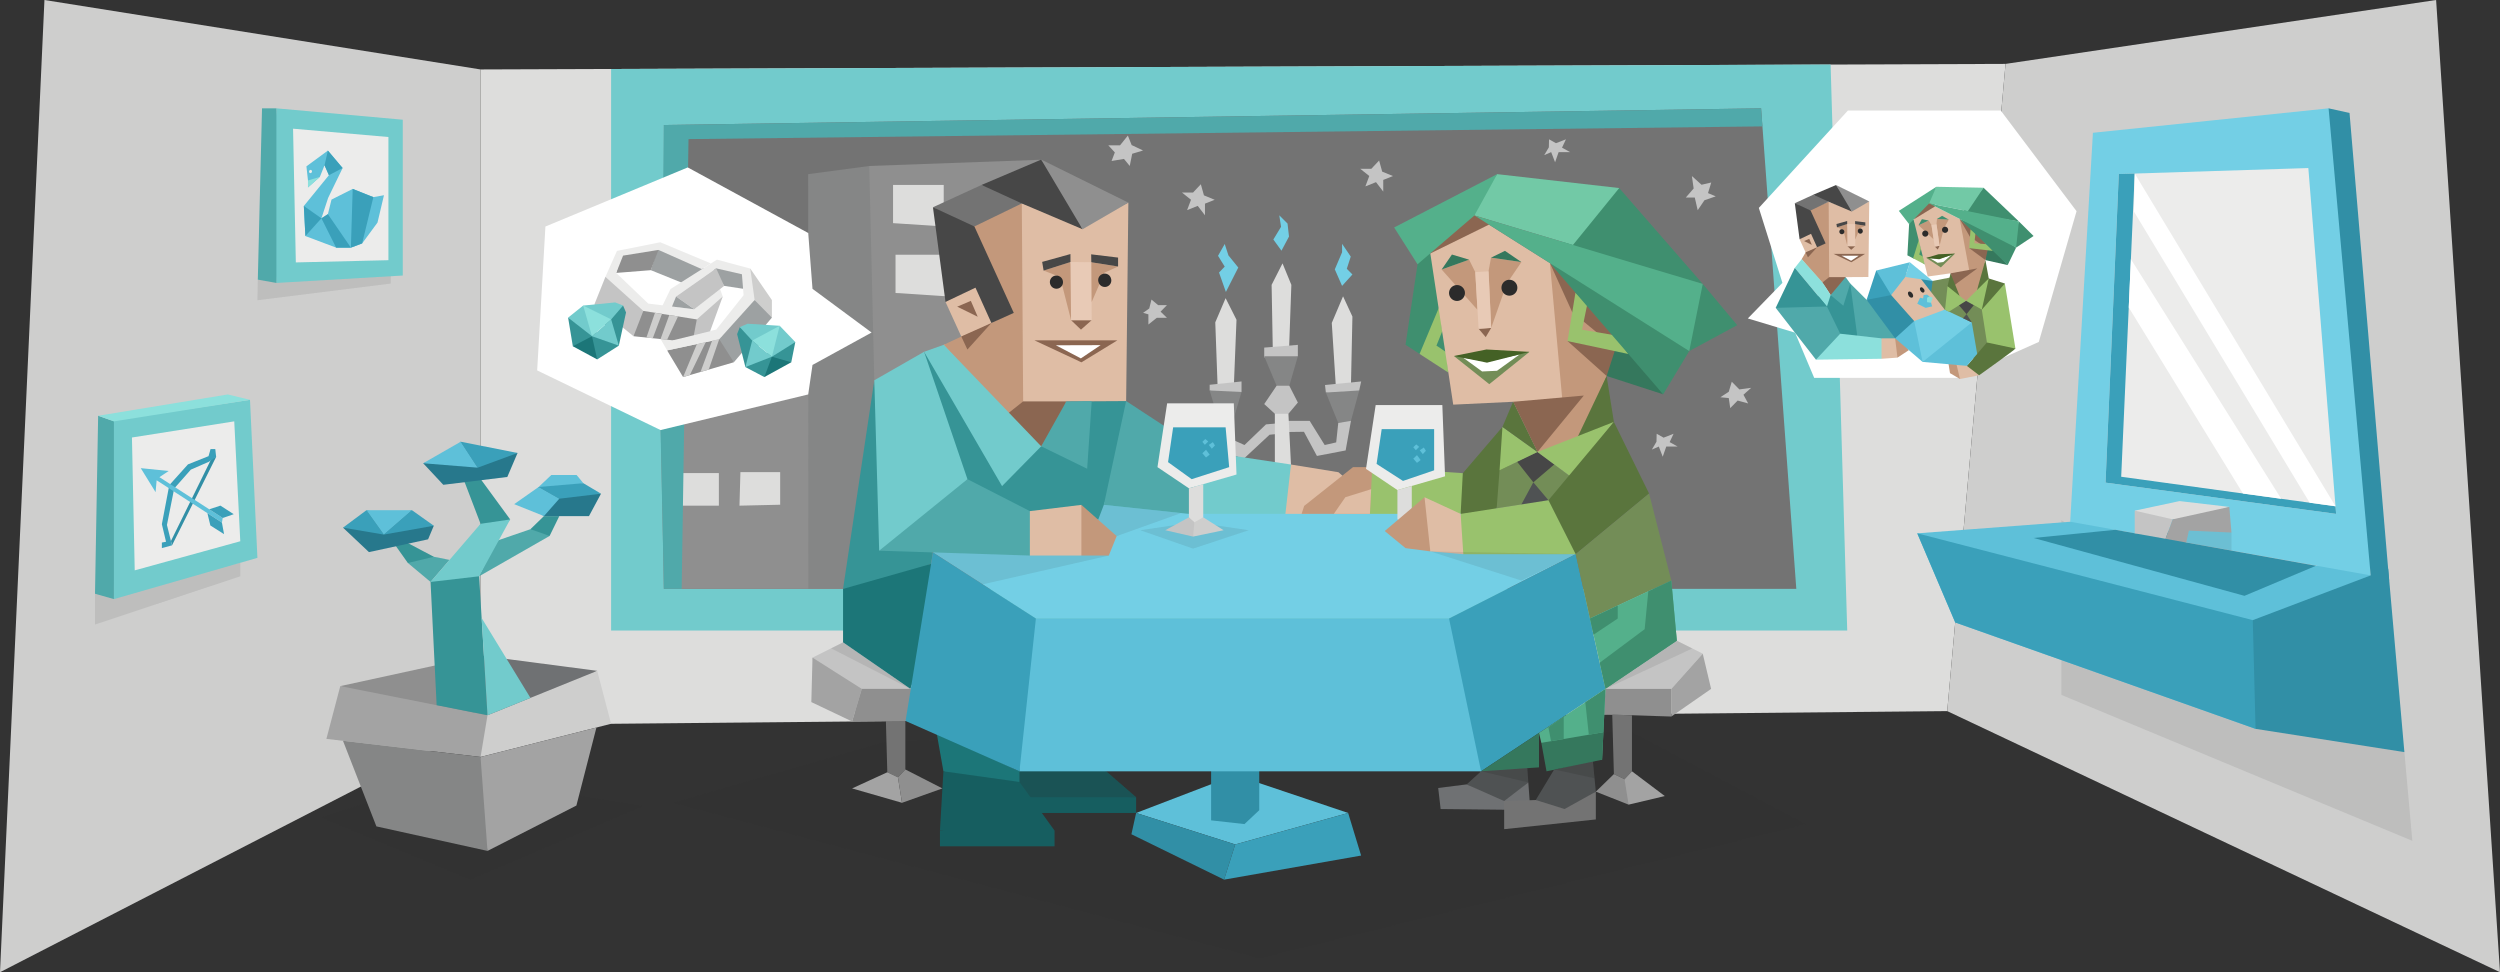 <svg id="Layer_4" data-name="Layer 4" xmlns="http://www.w3.org/2000/svg" viewBox="0 0 900 350"><rect x="0" y="0" width="900" height="350" fill="#333333" stroke="none"/><defs><style>.cls-1{fill:#cececd;}.cls-2{fill:#dddddc;}.cls-22,.cls-3,.cls-33,.cls-52{fill:#2b2b2b;}.cls-3{opacity:0.1;}.cls-4{fill:#72cbcc;}.cls-5{fill:#737373;}.cls-6{fill:#8f8f8f;}.cls-7{fill:#6f7173;}.cls-8{fill:#a3a3a3;}.cls-9{fill:#858686;}.cls-10{fill:#73cfe5;}.cls-11{fill:#ececeb;}.cls-12{fill:#5ec0d9;}.cls-13{fill:#3aa0ba;}.cls-14{fill:#318fa6;}.cls-15{fill:#c4c4c4;}.cls-16{fill:#50a9aa;}.cls-17{fill:#8ce0dc;}.cls-18{fill:#369496;}.cls-19{fill:#27788c;}.cls-20,.cls-46{fill:#fff;}.cls-21{fill:#165e60;}.cls-22{opacity:0.2;}.cls-23{fill:#1c7678;}.cls-24,.cls-37{fill:#4f5253;}.cls-25,.cls-36{fill:#5a753d;}.cls-25,.cls-27,.cls-37,.cls-38,.cls-39,.cls-40,.cls-41,.cls-42,.cls-43,.cls-44,.cls-45,.cls-46,.cls-47,.cls-51,.cls-52{fill-rule:evenodd;}.cls-26,.cls-39{fill:#99c26d;}.cls-27,.cls-35{fill:#738d57;}.cls-28{fill:#9da1a2;}.cls-29,.cls-42{fill:#dfbda5;}.cls-30,.cls-44{fill:#c3987b;}.cls-31,.cls-43{fill:#8b6651;}.cls-32,.cls-38{fill:#474747;}.cls-34,.cls-45{fill:#e8cab6;}.cls-40,.cls-53{fill:#35785d;}.cls-41,.cls-48{fill:#3f8f6f;}.cls-47{fill:#446125;}.cls-49{fill:#72c9a6;}.cls-50,.cls-51{fill:#54b08b;}</style></defs><title>sentinels_Consul_ESFJ_romantic_relationships</title><g id="wall"><polygon class="cls-1" points="0 350 173 261 173 25 16 0 0 350"/><polygon class="cls-2" points="722 23 701 256 173 261 173 25 722 23"/><polygon class="cls-1" points="900 350 701 256 722 23 877 0 900 350"/></g><g id="object"><polygon class="cls-3" points="115.71 294.33 169.33 316.67 231.53 290.15 161.83 279.1 115.71 294.33"/><polygon class="cls-3" points="865.58 270.76 868.44 302.7 742.11 250.17 742.11 187.25 865.58 270.76"/><polygon class="cls-4" points="220 24.83 220 227 665 227 659.02 23.23 220 24.83"/><polygon class="cls-5" points="239 45 634 39 646.67 212 239 212 239 45"/><polygon class="cls-6" points="173 236 178.33 246.75 175.5 257.5 155 259.75 122.5 247 173 236"/><polygon class="cls-7" points="215 241.5 173 236 175.5 257.5 193.86 254.67 215 241.5"/><polygon class="cls-8" points="122.5 247 175.5 257.5 178.33 265 173 272.5 117.5 266 122.5 247"/><polygon class="cls-1" points="215 241.5 175.5 257.5 173 272.5 220 260.56 215 241.5"/><polygon class="cls-9" points="123.48 266.7 173 272.5 178.33 288 175.5 306.33 135.5 297.5 123.48 266.7"/><polygon class="cls-8" points="173 272.5 175.5 306.33 207.5 290 214.72 261.9 173 272.5"/><polygon class="cls-10" points="753.45 47.8 838.29 39 845.38 43.31 853.45 207.14 840.38 207.14 834.11 203.69 761.52 190.73 750.38 190.84 745.27 187.83 753.45 47.8"/><polygon class="cls-11" points="762.77 62.65 831 60.5 841 185 758 173.75 762.77 62.65"/><polygon class="cls-12" points="745.27 187.83 690.21 192 703.88 224.09 812 262.39 857.78 263.99 853.45 207.14 834.11 203.69 791.08 202 761.52 190.73 745.27 187.83"/><polygon class="cls-13" points="811 223.25 817.5 239.88 812 262.39 703.88 224.09 690.21 192 811 223.25"/><polygon class="cls-14" points="859.75 204.75 811 223.25 812 262.39 865.58 270.76 859.75 204.75"/><polygon class="cls-14" points="761.52 190.73 732.08 193.67 808 214.5 833.75 203.68 787.05 195.31 782.17 191.25 768.5 191.98 761.52 190.73"/><polygon class="cls-15" points="609.08 63.38 609.71 67.86 606.88 71.12 610.12 71.12 611.17 75.68 613.61 72.08 617.67 70.69 614.88 69.52 616.05 65.7 612.55 66.51 609.08 63.38"/><polygon class="cls-15" points="596.4 156.15 598.9 157.56 602.49 156.15 601.08 159.16 603.96 160.76 599.86 160.76 598.58 164.42 597.17 160.76 594.67 161.85 596.33 159.03 596.4 156.15"/><polygon class="cls-15" points="557.65 50.15 560.15 51.55 563.74 50.15 562.33 53.16 565.22 54.76 561.11 54.76 559.83 58.41 558.42 54.76 555.92 55.85 557.59 53.03 557.65 50.15"/><polygon class="cls-15" points="623.44 137.42 622.35 141.04 619.33 143.01 622.35 143.3 622.89 146.92 625.55 144.2 629.34 145.24 627.64 142.11 630.42 139.62 626.17 140.19 623.44 137.42"/><polygon class="cls-15" points="432.3 66.33 429.5 69.31 425.5 69.31 428.76 71.91 427.36 75.64 431.18 74.11 433.79 77.51 433.79 73.31 437.29 71.92 433.42 70.33 432.3 66.33"/><polygon class="cls-15" points="496.48 57.78 493.68 60.76 489.68 60.76 492.94 63.36 491.54 67.1 495.36 65.57 497.97 68.97 497.97 64.77 501.47 63.38 497.59 61.79 496.48 57.78"/><polygon class="cls-15" points="406.03 48.81 403.2 52.33 399 52.33 401.34 54.87 400.17 57.95 404.63 57.21 406.71 59.75 407.59 55.35 411.5 54.18 407.4 52.23 406.03 48.81"/><polygon class="cls-15" points="414.53 107.84 413.73 111.05 411.51 112.63 413.42 113.16 413.42 116.83 416.44 114.41 420.11 114.42 417.81 112.19 420.11 109.84 416.92 109.84 414.53 107.84"/><polygon class="cls-6" points="375 57.5 312.93 59.75 299 79.67 290.96 83.88 236.45 83.88 239 212 379.63 212 375 57.5"/><polygon class="cls-9" points="312.93 59.75 314.75 136.9 321.5 212 291 212 290.95 62.69 312.93 59.75"/><polygon class="cls-2" points="321.5 66.58 321.5 80.33 339.74 81.52 339.74 66.58 321.5 66.58"/><polygon class="cls-2" points="322.39 91.71 322.39 105.47 340.64 106.66 340.64 91.71 322.39 91.71"/><rect class="cls-2" x="244.48" y="170.31" width="14.31" height="11.73"/><polygon class="cls-2" points="266.55 169.97 266.21 182.04 280.86 181.7 280.86 169.97 266.55 169.97"/><polygon class="cls-16" points="239 45 242.15 50.15 634.48 45.5 634 39 239 45"/><polygon class="cls-16" points="247.88 48.81 245.4 212 239 212 237.8 154.82 239 45 247.88 48.81"/><polyline class="cls-14" points="845.83 40.67 838.29 39 853.5 207.75 860.09 209"/><polygon class="cls-13" points="840.78 182.26 763.63 171.63 768.5 62.47 762.77 62.65 758 173.75 841 185 840.78 182.26"/><polygon class="cls-3" points="803.33 191.72 803.33 198.23 787.05 195.31 785.52 190.73 796.33 187.25 803.33 191.72"/><polygon class="cls-2" points="784.63 180.39 768.5 183.84 773.83 188.18 782.17 186.96 791.08 186.28 802.55 182.48 784.63 180.39"/><polygon class="cls-15" points="768.5 192 779.6 193.97 782.17 186.96 768.5 183.84 768.5 192"/><polygon class="cls-8" points="802.55 182.48 803.33 191.72 788 191.03 787.05 195.31 779.6 193.97 782.17 186.96 802.55 182.48"/><polygon class="cls-3" points="140.67 96.07 140.67 102.08 92.67 108.08 92.81 100.67 140.67 96.07"/><polygon class="cls-3" points="86.5 202.6 86.5 207.46 34.2 224.83 34.2 213.75 86.5 202.6"/><polygon class="cls-4" points="99.5 39 145 43.1 145 99.19 99.5 101.86 97.75 72.21 99.5 39"/><polygon class="cls-4" points="38.17 151.69 90 143.94 92.67 200.83 41 215.68 38.17 151.69"/><polygon class="cls-11" points="105.5 46.33 106.5 94.47 139.83 93.67 139.83 49.33 105.5 46.33"/><polygon class="cls-11" points="47.5 157.5 48.5 205.33 86.5 194.85 84.33 151.69 47.5 157.5"/><polygon class="cls-16" points="41 215.68 34.2 213.75 35.33 149.67 41 151.69 41 215.68"/><polygon class="cls-17" points="35.33 149.67 82 142 90 143.94 41 151.69 35.33 149.67"/><polygon class="cls-16" points="99.5 39 94.33 39 92.81 100.67 99.5 101.86 99.5 39"/><polygon class="cls-12" points="207.58 171 198.47 171 193.91 175.31 203.4 175.77 210.01 173.95 207.58 171"/><polygon class="cls-16" points="172.48 207.46 197.86 192.94 195.17 189.37 190.96 190.51 178.33 194.85 172.48 207.46"/><polygon class="cls-18" points="190.96 190.51 197.86 192.94 201.35 185.8 195.81 185.8 190.96 190.51"/><polygon class="cls-16" points="161.83 201.56 147.74 198.76 146.83 202.67 155 209.5 161.83 201.56"/><polygon class="cls-18" points="146.83 202.67 156.17 200.44 145.58 194.85 142.5 196.56 146.83 202.67"/><polygon class="cls-19" points="123.48 189.95 133.62 188.07 131.91 183.68 139.82 185.88 148.31 183.68 147.05 187.38 156.17 189.26 154.11 194.16 132.82 198.76 123.48 189.95"/><polygon class="cls-13" points="131.91 183.68 138.17 192.45 123.48 189.95 131.91 183.68"/><polygon class="cls-13" points="148.31 183.68 138.17 192.45 138.17 192.45 156.17 189.26 148.31 183.68"/><polygon class="cls-12" points="131.91 183.68 138.17 192.45 148.31 183.68 131.91 183.68"/><polygon class="cls-19" points="193.91 175.31 202.41 176.74 216.36 177.73 212.03 185.8 195.81 185.8 190.01 181.49 193.91 175.31"/><polygon class="cls-13" points="210.01 173.95 216.36 177.73 201.35 179.53 193.91 175.31 210.01 173.95"/><polygon class="cls-12" points="201.35 179.53 195.81 185.8 185.1 181.49 193.91 175.31 201.35 179.53"/><polygon class="cls-18" points="175.5 257.5 172.48 207.46 173.39 198.25 183.67 187 172.88 172.25 167.13 173.2 173 188.57 168 199.5 155 209.5 157.19 253.87 175.5 257.5"/><polygon class="cls-4" points="155 209.5 172.48 207.46 183.67 187 173 188.57 155 209.5"/><polygon class="cls-4" points="173.39 222.48 190.96 251.24 175.5 257.5 173.39 222.48"/><polygon class="cls-19" points="186.32 163.07 174.81 163.69 165.85 159.02 162.15 163.95 152.34 166.77 159.59 174.53 182.63 171.71 186.32 163.07"/><polygon class="cls-13" points="165.85 159.02 171.96 168.36 186.32 163.07 165.85 159.02"/><polygon class="cls-12" points="152.34 166.77 171.96 168.36 165.85 159.02 152.34 166.77"/><polygon class="cls-12" points="138.23 70.28 135.9 80.13 130.37 87.63 126.32 89.15 121.01 89.15 109.94 84.98 109.38 74.15 118.41 63.07 116.83 59.51 115.15 63.68 110.87 67.48 110.87 64.97 110.31 59.89 118.04 54.21 123.34 60.49 118.13 71.24 115.71 78.59 118.04 77.09 119.34 71.85 126.97 68.01 134.41 70.97 138.23 70.28"/><polygon class="cls-13" points="126.32 89.15 130.37 87.63 134.41 70.97 126.97 68.01 126.32 89.15"/><polygon class="cls-13" points="118.04 77.09 126.32 89.15 121.01 89.15 115.71 78.59 118.04 77.09"/><polygon class="cls-13" points="109.94 84.98 115.71 78.59 109.38 74.15 109.94 84.98"/><polygon class="cls-13" points="118.41 63.07 123.34 60.49 118.04 54.21 116.83 59.51 118.41 63.07"/><polygon class="cls-17" points="110.87 64.97 115.15 63.68 110.87 67.48 110.87 64.97"/><path class="cls-11" d="M111.27,61.77a.52.52,0,0,0,.52.56.6.6,0,0,0,.52-.62.51.51,0,0,0-.52-.55A.59.59,0,0,0,111.27,61.77Z"/><polygon class="cls-14" points="61.93 196.32 61.54 194.76 76.16 165.02 77.81 164.48 61.93 196.32"/><polygon class="cls-13" points="58.27 195.32 58.27 197.32 61.93 196.32 60.1 188.99 62.71 175.86 68.69 169.07 75.23 166.22 77.81 164.48 77.5 161.66 75.8 161.66 75.07 164.22 67.67 167.17 60.94 174.66 58.27 188.7 59.77 195.03 58.27 195.32"/><polygon class="cls-12" points="56.39 172.9 79.89 188.13 80.18 186.48 57.4 171.78 60.72 169.56 50.67 168.53 56.01 177.18 56.39 172.9"/><polygon class="cls-13" points="74.66 184.74 79.89 188.13 80.66 192.29 75.73 189.17 74.66 184.74"/><polygon class="cls-13" points="75.33 183.35 80.18 186.48 84.14 185.11 79.35 182.02 75.33 183.35"/><polygon class="cls-20" points="766.35 110.69 807.47 177.67 821.23 179.56 767.12 93.29 766.35 110.69"/><polygon class="cls-20" points="768.22 76.16 831.47 180.97 840.78 182.26 768.5 62.47 768.22 76.16"/></g><g id="characters"><polygon class="cls-18" points="314.75 136.9 303.5 212 318 209.5 335.18 203 335.86 198.87 319.68 195.67 314.75 136.9"/><polyline class="cls-2" points="480.92 139.4 479.44 116.26 483.5 106.67 486.87 113.96 486.34 138.87"/><polyline class="cls-2" points="458.2 125.65 457.78 102.55 461.71 94.81 464.89 102.55 464.04 126.24"/><polyline class="cls-2" points="438.35 139.4 437.5 116.05 441.22 107.34 445.14 115.12 444.19 138.87"/><polyline class="cls-15" points="477.31 141.31 477 138.59 490.02 137.32 489.31 140.57 485.98 143.33"/><polyline class="cls-15" points="455.12 128.61 455.12 125.14 467.23 124.15 467.23 128.26 462.35 130.66"/><polyline class="cls-15" points="435.48 140.57 435.48 138.52 446.95 137.32 446.95 141.1 442.03 143.05"/><polyline class="cls-9" points="443.66 152.28 446.95 141.1 435.48 140.57 438.99 152.28 441.22 153.84"/><polyline class="cls-9" points="481.77 152.28 477.31 141.31 489.31 140.57 486.34 151.51 483.79 153.84"/><polyline class="cls-15" points="463.62 151.51 471.48 151.51 476.89 160.21 481.03 159.26 481.77 152.28 486.34 151.51 484.43 162.16 474.09 164.14 469.42 155.44 462.35 155.54 460.43 156.18 457.04 156.5 447.8 165.1 438.99 162.44 438.99 152.28 441.43 151.51 443.66 152.28 443.76 158.3 448.01 160.21 455.76 152.78 461.18 152.28"/><polyline class="cls-9" points="459.58 138.87 455.12 128.26 467.23 128.26 464.15 138.87 462.35 141.85"/><polyline class="cls-15" points="458.95 148.96 455.12 145.46 459.58 138.87 464.15 138.87 467.23 144.92 463.83 148.96 460.64 151.51"/><polygon class="cls-2" points="458.95 179.43 458.95 148.97 463.83 148.97 464.75 167.23 460.43 183.78 458.95 179.43"/><polygon class="cls-10" points="461.33 90.25 458.41 86.22 461.18 81.65 460.54 77.51 463.51 80.48 464.04 85.15 461.33 90.25"/><polygon class="cls-10" points="483.15 102.92 480.53 96.97 483.15 90.82 483.15 87.77 486.27 92.37 484.85 96.76 486.87 98.81 483.15 102.92"/><polygon class="cls-10" points="438.85 98.11 440.9 95.98 438.49 92.09 440.9 87.84 442.24 91.95 445.78 96.31 441.32 105.11 438.85 98.11"/><polygon class="cls-3" points="319.92 266.7 242.15 289.01 453.33 345 650.06 296.67 587.5 263.59 319.92 266.7"/><polygon class="cls-21" points="398.25 277.67 409 287 372.65 290.45 365.75 285.17 365.75 272.55 398.25 277.67"/><polygon class="cls-22" points="398.25 277.67 409 287 372.65 290.45 365.75 285.17 365.75 272.55 398.25 277.67"/><rect class="cls-21" x="367.75" y="287" width="41.25" height="5.67"/><polygon class="cls-23" points="367 277.67 367 281.5 352.07 283.01 339.63 277.67 337.14 263.59 367 277.67"/><polygon class="cls-21" points="338.38 299 370.88 302.63 379.63 299 367 281.5 339.63 277.67 338.38 299"/><polygon class="cls-5" points="318.76 253.68 319.43 278.01 323.26 279.84 325.93 277.01 325.93 253.68 318.76 253.68"/><polygon class="cls-8" points="306.75 283.83 324.73 289.01 323.26 279.84 319.43 278.01 306.75 283.83"/><polygon class="cls-6" points="325.93 277.01 339.26 283.83 324.73 289.01 323.26 279.84 325.93 277.01"/><polygon class="cls-15" points="303.5 231.25 292.5 236.75 293.75 246.5 308.32 256.5 326 258.33 331.52 252 327.75 248 303.5 231.25"/><polygon class="cls-8" points="292.5 236.75 310.25 248 306.75 259.73 292.08 252.75 292.5 236.75"/><polygon class="cls-6" points="327.75 248 310.25 248 306.75 259.73 326 259.55 331.52 252 327.75 248"/><polygon class="cls-23" points="327.75 248 303.5 231.25 303.5 212 335.18 203 335.18 227 327.75 248"/><polygon class="cls-12" points="409 292.67 444.67 279 485.33 292.67 444.67 304 409 292.67"/><polygon class="cls-14" points="436 273.67 436 295.33 448 296.67 453.33 291.67 453.33 271 436 273.67"/><polygon class="cls-14" points="407.31 300.33 440.67 316.67 444.67 304 409 292.67 407.31 300.33"/><polygon class="cls-13" points="485.33 292.67 490 308 440.67 316.67 444.67 304 485.33 292.67"/><polygon class="cls-24" points="528 282.38 541.5 289.17 550.19 281.67 549.81 276.54 543.61 275.17 533.18 277.67 528 282.38"/><polygon class="cls-7" points="550.19 281.67 541.5 288.38 528 282.38 517.75 283.67 518.63 291.25 541.5 291.5 552.88 291.25 550.69 288.5 550.19 281.67"/><polygon class="cls-10" points="335.86 198.87 372.92 222.67 521.65 222.67 567.24 199.5 536.02 181.75 397.38 180.07 335.86 198.87"/><polygon class="cls-12" points="521.65 222.67 535.31 246.5 533.18 277.67 367 277.67 363.75 245 372.92 222.67 521.65 222.67"/><polygon class="cls-13" points="326 259.55 367 277.67 372.92 222.67 335.86 198.87 326 259.55"/><polygon class="cls-13" points="567.24 199.5 577.97 248 533.18 277.67 521.65 222.67 567.24 199.5"/><polygon class="cls-25" points="540.88 153.68 525.45 171.7 521.65 175.69 525.83 185 535.88 187 538.8 182.75 544.71 175 540.88 153.68"/><polygon class="cls-26" points="526.61 170.34 494 168.17 491.5 179 493.17 185 525.83 185 526.61 170.34"/><polygon class="cls-3" points="425.18 184.7 402 193 396.5 196 399.17 200 353.75 210.36 335.86 198.87 397.38 181.75 425.18 184.7"/><polygon class="cls-27" points="539.84 169.31 538.8 182.98 557.44 180.07 565.6 171.7 553.48 162.71 539.84 169.31"/><polygon class="cls-18" points="405.41 144.38 403.5 165.67 395.38 187 351.98 187 335.86 172.25 332.67 126.64 364.96 161 374.83 160.67 383.88 158.75 388.17 144.5 405.41 144.38"/><polygon class="cls-3" points="430 188 410.5 190.88 429.5 197.5 449.53 190.88 430 188"/><polygon class="cls-20" points="313.77 119.71 292.5 131.38 290.95 142 237.8 154.82 193.38 133.35 196.35 81.55 247.59 60.27 290.96 83.88 292.5 103.98 313.77 119.71"/><polyline class="cls-1" points="277.88 114.35 277.88 108.02 270.1 96.69 268.4 100.87 269.28 108.87 272.68 113.5"/><polyline class="cls-6" points="264.19 130.41 245.91 135.74 240.16 126.14 244.09 123.96 258.57 121.04 262.6 122.42"/><polyline class="cls-28" points="258.92 122.1 264.19 130.41 277.88 114.35 271.65 108.02 266.95 110.35"/><polyline class="cls-28" points="234.29 97.26 246.99 102.4 253.89 97.26 251.66 94.71 237.05 88.7"/><polyline class="cls-28" points="260.69 102.92 267.69 103.98 267.69 98.25 257.43 95.55 256.37 96.62"/><path class="cls-11" d="M270.1,96.69l-12-3.22-16.71,10.58L235,117.22l5.17,8.92,18.76-4L271.66,108Zm-12.28,22-15.61,3.83-3.14-5.31,4.31-10.48,14.44-10.12,9.27,2.12.6,7.54Z"/><polyline class="cls-6" points="221.83 98.25 234.29 97.26 237.05 89.97 235.7 88.69 223.74 91.24"/><polygon class="cls-11" points="253.94 99.34 256.37 106.18 249.93 111.34 233.37 109.29 221.83 98.25 224.31 92.02 237.05 89.97 252.66 96.9 255.92 94.83 237.68 87.21 222.11 90.32 217.95 99.67 217.95 102.92 229.05 115.52 246.32 117.6 253.89 116.05 260.19 106.74 256.81 97.33 253.94 99.34"/><polygon class="cls-15" points="249.93 111.34 260.69 102.92 257.82 96.62 243.38 106.74 249.93 111.34"/><polyline class="cls-15" points="249.29 123.27 255.24 120.33 260.19 106.74 250.85 114.99 247.59 118.63"/><polyline class="cls-6" points="228.06 121.04 249.29 123.27 250.85 114.99 231.6 111.93 228.06 114.53"/><polygon class="cls-15" points="228.06 121.04 213.97 109.6 217.95 99.67 231.6 111.93 228.06 121.04"/><polyline class="cls-18" points="224.31 110 225.37 112.48 222.78 124.44 217.95 119.98 217.54 112.9"/><polyline class="cls-4" points="209.94 110 221.47 108.87 224.31 110 220.02 114.99 212.56 114.99"/><path class="cls-18" d="M222.78,124.44l-7.8,4.95s-2.39-4.63-2.6-4.95a36.22,36.22,0,0,1,0-4.78h6.05"/><polyline class="cls-23" points="213.12 121.04 214.98 129.39 206.22 124.65 208.13 121.04"/><polyline class="cls-18" points="213.12 121.04 206.22 124.65 204.52 114.35 208.82 116.05"/><polyline class="cls-4" points="213.12 113.93 209.94 110 204.52 114.35 213.12 121.04 213.97 116.37"/><polygon class="cls-4" points="222.78 124.44 220.02 114.99 213.12 121.04 222.78 124.44"/><polygon class="cls-17" points="213.12 121.04 220.02 114.99 209.94 110 213.12 121.04"/><polyline class="cls-18" points="266.33 117.77 265.36 120.28 268.34 132.14 273.02 127.52 273.2 120.44"/><polyline class="cls-4" points="280.69 117.28 269.12 116.54 266.33 117.76 270.78 122.61 278.24 122.35"/><path class="cls-18" d="M268.34,132.14l6.82,3.6s3.38-3.62,3.58-4a35.94,35.94,0,0,0-.16-4.77l-6.05.2"/><polyline class="cls-23" points="277.88 128.42 275.16 135.74 284.86 130.41 282.87 128.25"/><polyline class="cls-18" points="277.88 128.42 284.86 130.41 286.31 123.14 282.01 123.29"/><polyline class="cls-4" points="277.64 121.31 280.69 117.28 286.31 123.14 277.88 128.42 276.88 123.78"/><polygon class="cls-4" points="268.34 132.14 270.78 122.61 277.88 128.42 268.34 132.14"/><polygon class="cls-17" points="277.88 128.42 270.78 122.61 280.69 117.28 277.88 128.42"/><polygon class="cls-11" points="257.82 118.7 242.21 122.53 240.16 126.14 258.92 122.1 257.82 118.7"/><polygon class="cls-28" points="243.38 106.74 249.93 111.34 241.9 110.35 243.38 106.74"/><polygon class="cls-20" points="720.26 39.79 665.25 39.79 633.18 74.85 641.67 101.83 629.22 114.64 646.23 119.77 653.11 136.04 704.93 136.04 733.97 123.1 747.56 76.03 720.26 39.79"/><polygon class="cls-29" points="658.32 72.63 666.47 75.4 672.93 72.52 672.62 99.72 664.42 99.77 660.97 105.92 655.75 102.55 648.61 93.29 649.83 92.42 650.02 90.86 647.85 86.13 651.99 83.27 654.36 88.52 656.55 87.2 650.85 75.72 658.32 72.63"/><polygon class="cls-30" points="658.32 72.63 658.51 100.57 663.6 100.58 662.07 103.71 660.97 105.92 659.12 104.35 656.68 102.38 648.61 93.29 650.02 90.88 652.82 89.71 654.15 89.02 656.83 87.56 651.28 75.5 658.32 72.63"/><polygon class="cls-31" points="652.27 88.16 651.33 85.98 649.46 86.78 652.27 88.16"/><polygon class="cls-31" points="650.02 90.86 654.15 89.02 650.86 92.66 650.02 90.86"/><polygon class="cls-31" points="667.9 88.63 666.43 89.93 665.07 88.64 667.9 88.63"/><polygon class="cls-30" points="661.31 81.83 663.56 82.71 665.07 88.64 665.64 83.96 664.99 80.66 661.31 81.83"/><polygon class="cls-30" points="667.85 80.69 666.83 83.58 667.88 86.18 669.64 82.12 671.52 81.27 667.85 80.69"/><polygon class="cls-31" points="658.5 99.77 656.08 101.69 659.02 106.23 660.97 105.92 662.61 104.25 664.42 99.77 658.5 99.77"/><polygon class="cls-32" points="667.83 79.6 671.52 80.05 671.52 81.27 667.85 80.69 667.83 79.6"/><polygon class="cls-32" points="664.98 79.56 661.11 80.64 661.31 81.83 664.99 80.66 664.98 79.56"/><polygon class="cls-31" points="660.04 91.39 671.42 91.4 666.49 94.41 660.04 91.39"/><polygon class="cls-20" points="662.99 92.07 669.12 92.06 666.41 93.87 662.99 92.07"/><polygon class="cls-32" points="660.97 66.61 652.79 70.09 655.64 72.34 658.32 72.63 666.65 76.16 664.58 71.28 660.97 66.61"/><polygon class="cls-5" points="652.79 70.09 646.13 73.15 649.5 75.31 651.82 75.78 658.32 72.63 652.79 70.09"/><polygon class="cls-32" points="646.13 73.15 647.85 86.13 651.97 84.17 654.15 89.02 657.22 87.63 651.82 75.78 646.13 73.15"/><polygon class="cls-6" points="666.65 76.16 660.97 66.61 672.93 72.52 666.65 76.16"/><path class="cls-33" d="M669.43,82.3a.87.87,0,0,0-.58,1.11.89.89,0,1,0,1.69-.53.87.87,0,0,0-1.11-.58"/><path class="cls-33" d="M662.8,82.55a.89.89,0,0,0-.59,1.13.91.91,0,0,0,1.14.6.9.9,0,0,0,.57-1.13.89.89,0,0,0-1.12-.6"/><polygon class="cls-34" points="664.99 80.66 667.85 80.69 667.9 88.63 665.07 88.64 664.99 80.66"/><polyline class="cls-35" points="708.07 127.54 712.39 130.3 719.5 125.48 718.19 116.35 713.78 105.57 702.55 104.39 695.75 107.17 695.19 114.09"/><path class="cls-30" d="M705.59,136.45,702,134.33l-.68-4.32s4.67.14,4.31,0"/><polygon class="cls-29" points="712.48 135.1 705.59 136.45 704.32 131.07 707.7 130.3 712.48 135.1"/><path class="cls-36" d="M715.29,123.29l-7.22,8.42,4.41,3.39s13.12-9.34,13.07-9.62-5.59-5-5.59-5Z"/><polygon class="cls-26" points="721.75 102.06 725.55 125.48 715.29 123.29 713.45 111.47 713.94 106.05 721.75 102.06"/><polygon class="cls-36" points="711.08 98.73 721.75 102.06 713.45 111.47 708.07 108.5 707.36 103.36 711.08 98.73"/><polygon class="cls-35" points="703.71 105.57 696.55 110.12 693.24 105.03 692.98 103.44 695.75 101.14 702.2 99.88 704.32 99.01 703.71 105.57"/><polygon class="cls-16" points="666.09 102.06 671.98 107.93 681.49 113.71 685.14 122.37 682.24 125.48 671.71 124.07 662.48 121.28 666.09 102.06"/><polygon class="cls-18" points="666.09 102.06 668.88 122.94 659.02 122.26 653.74 112.58 654.78 105.57 659.02 106.23 666.09 102.06"/><polyline class="cls-30" points="683.09 128.74 687.19 126.05 684.23 121.8 682.24 121.8 680.82 125.48"/><polyline class="cls-29" points="677.35 129.16 683.09 128.74 682.24 121.8 677.35 121.8 674.88 126.26"/><polygon class="cls-17" points="662.48 120.14 677.35 121.8 677.35 129.16 653.74 129.48 655.13 121.38 662.48 120.14"/><polygon class="cls-16" points="659.02 106.23 663.6 110.06 666.09 102.06 664.42 99.77 659.02 106.23"/><path class="cls-17" d="M657.7,110.34l1.32-4.11s-2.37-3.83-2.94-4.54-7.47-8.4-7.47-8.4l-2.48,3.14Z"/><polyline class="cls-14" points="695.75 101.14 695.02 106.73 690.21 102.13 690.52 99.01"/><path class="cls-29" d="M700.11,111.47l-9.29-12-6.25-1.55-5.09,4.58-.43,7,4.11,7.22,8.14,2.47"/><polyline class="cls-12" points="694.62 106.73 693.74 106.05 692.5 106.23 692.32 107.44 691.22 107.17 690.21 109.35 693.24 110.83 695.58 110.3 695.19 108.99"/><path class="cls-33" d="M688.43,105.62c.39.56.42,1.22.06,1.46s-1,0-1.34-.59-.42-1.22-.06-1.46.95,0,1.34.59"/><path class="cls-33" d="M692.58,104c.33.48.35,1,0,1.25s-.81,0-1.15-.5-.35-1-.05-1.25.82,0,1.15.5"/><polygon class="cls-12" points="709.84 116.06 695.12 120.46 692.14 130.29 708.07 131.71 711.78 127.38 709.84 116.06"/><polyline class="cls-10" points="692.14 130.3 709.84 116.06 700.11 111.47 689.1 115.57 686.91 121.31"/><polyline class="cls-12" points="689.1 115.57 692.14 130.29 682.24 121.8 683.44 116.85"/><polyline class="cls-14" points="680.82 106.23 689.1 115.57 682.24 121.8 671.98 107.93 676.4 104.39"/><polyline class="cls-13" points="680.82 106.23 671.98 107.93 675.44 97.38 679.69 100.32"/><polygon class="cls-10" points="685.89 99.72 695.75 101.14 687.55 94.41 685.89 99.72"/><polygon class="cls-12" points="685.89 99.72 680.82 106.23 675.44 97.39 687.55 94.41 685.89 99.72"/><polygon class="cls-17" points="694.62 106.73 695.75 107.17 695.19 108.99 693.74 108.78 693.74 107.17 694.62 106.73"/><polygon class="cls-16" points="647.85 104.57 657.7 110.34 662.48 120.14 653.74 129.48 639.25 110.83 647.85 104.57"/><polygon class="cls-18" points="639.25 110.83 657.7 110.34 646.13 96.43 639.25 110.83"/><polygon class="cls-37" points="707.96 113.09 709.84 116.06 706.69 114.57 707.96 113.09"/><polygon class="cls-38" points="704.71 109.3 707.96 113.09 711.25 109.01 707.77 108.3 704.71 109.3"/><polygon class="cls-39" points="707.77 108.3 711.2 102.62 715.95 100.24 713.45 111.47 707.77 108.3"/><polygon class="cls-39" points="701.12 103.03 706.55 104.33 707.77 108.3 701.57 112.23 700.21 111.48 701.12 103.03"/><polygon class="cls-25" points="702.2 98.39 705.63 101.3 705.48 106.54 701.12 103.03 702.2 98.39"/><polygon class="cls-25" points="714.75 93.64 715.95 100.24 711.73 104.4 712.16 99.08 714.75 93.64"/><polygon class="cls-40" points="722.77 95.43 714.75 93.64 714.37 91.3 715.84 88.77 719 90.9 722.77 95.43"/><polygon class="cls-41" points="688.89 79 692.08 86.23 692.91 95.2 690.73 93.53 688.71 92.99 686.66 91.92 687.28 80.68 687.55 79.27 688.89 79"/><polygon class="cls-39" points="690.9 85.97 688.71 92.99 692.91 95.2 692.38 92.43 690.92 91.63 691.53 89.61 690.9 85.97"/><polygon class="cls-42" points="688.89 79 693.99 99.55 702.2 98.39 706.2 104.98 707.77 108.3 709.65 102.62 715.84 88.77 705.49 78.82 694.48 73.23 688.89 79"/><polygon class="cls-43" points="696.6 74.3 688.85 79.06 691.64 74.97 694.51 72.35 696.34 72.92 696.6 74.3"/><polygon class="cls-44" points="698.24 88.5 699.81 82.19 701.55 79.04 697.31 78.82 697.14 80.73 698.24 88.5"/><polygon class="cls-44" points="695.33 81.02 694.32 79.38 690.66 81.09 696.12 86.19 695.33 81.02"/><polygon class="cls-43" points="696.51 88.77 697.6 89.83 698.24 88.5 696.51 88.77"/><polygon class="cls-44" points="705.49 78.82 708.89 97.16 705.5 99.85 703.84 102.46 705.48 106.54 707.77 108.3 711.73 104.4 714.75 93.64 714.37 91.3 715.84 88.77 705.49 78.82"/><polygon class="cls-45" points="695.33 81.02 696.51 88.77 698.24 88.5 697.14 80.73 695.33 81.02"/><polygon class="cls-43" points="705.49 78.82 709.2 85.29 712.98 87.86 708.92 89.33 714.75 93.64 715.84 88.77 712.08 84.45 705.49 78.82"/><polygon class="cls-41" points="694.32 79.38 691.89 78.89 690.66 81.09 694.32 79.38"/><polygon class="cls-41" points="697.31 78.82 699.14 77.7 701.55 79.04 697.31 78.82"/><polygon class="cls-27" points="693.45 92.84 698.7 96.27 703.82 91.3 693.45 92.84"/><polygon class="cls-46" points="694.78 92.97 698.11 93.17 702.51 91.77 699.59 94.32 697.54 94.61 694.78 92.97"/><polygon class="cls-47" points="693.45 92.84 697.86 91.53 703.82 91.3 698.11 93.33 693.45 92.84"/><polygon class="cls-39" points="709.39 82.57 708.92 89.33 717.46 90.33 715.41 87.93 710.77 87.57 711.18 83.86 709.39 82.57"/><polygon class="cls-43" points="702.2 98.39 711.85 96.62 703.84 102.46 702.2 98.39"/><polygon class="cls-41" points="705.49 78.82 717.64 83.39 725.8 89.14 722.77 95.43 705.49 78.82"/><polygon class="cls-48" points="726.8 79.72 706.29 76.59 714.07 67.59 726.8 79.72"/><polygon class="cls-41" points="726.8 79.72 732.08 84.96 725.8 89.14 725.44 83.59 726.8 79.72"/><polygon class="cls-49" points="708.43 76.03 694.48 73.23 694.53 71.36 697.09 67.24 714.07 67.59 708.43 76.03"/><polygon class="cls-50" points="694.48 73.23 687.28 80.68 683.58 75.91 697.09 67.24 694.48 73.23"/><polygon class="cls-51" points="694.48 73.23 725.8 89.14 726.8 79.72 694.48 73.23"/><path class="cls-52" d="M692,84.1A1.1,1.1,0,1,0,693.11,83,1.09,1.09,0,0,0,692,84.1"/><path class="cls-52" d="M699.13,82.69a1.1,1.1,0,1,0,1.13-1.06,1.1,1.1,0,0,0-1.13,1.06"/><polygon class="cls-29" points="367.85 73.24 389.26 80.52 406.21 72.95 405.41 144.38 383.88 144.5 374.83 160.67 361.12 151.8 339.74 124.13 344.08 123.14 346.06 121.13 340.38 108.69 351.23 101.18 357.46 114.96 363.21 111.51 348.24 81.35 367.85 73.24"/><polygon class="cls-30" points="367.85 73.24 368.35 146.62 381.73 146.63 377.7 154.86 374.83 160.67 369.95 156.54 363.56 151.38 339.74 124.13 346.07 121.16 353.42 118.09 356.9 116.28 363.94 112.46 349.37 80.78 367.85 73.24"/><polygon class="cls-31" points="351.98 114.03 349.5 108.31 344.59 110.4 351.98 114.03"/><polygon class="cls-31" points="346.06 121.13 356.9 116.28 348.26 125.84 346.06 121.13"/><polygon class="cls-31" points="393.01 115.26 389.15 118.67 385.59 115.28 393.01 115.26"/><polygon class="cls-30" points="375.7 97.41 381.62 99.72 385.59 115.28 387.07 102.99 385.37 94.32 375.7 97.41"/><polygon class="cls-30" points="392.87 94.41 390.21 102 392.97 108.81 397.6 98.16 402.51 95.94 392.87 94.41"/><polygon class="cls-31" points="368.33 144.5 361.97 149.56 368.07 158.35 374.83 160.67 379.11 156.27 383.88 144.5 368.33 144.5"/><polygon class="cls-32" points="392.82 91.56 402.51 92.73 402.51 95.94 392.87 94.41 392.82 91.56"/><polygon class="cls-32" points="385.36 91.46 375.18 94.28 375.7 97.41 385.37 94.32 385.36 91.46"/><polygon class="cls-31" points="372.37 122.51 402.26 122.52 389.31 130.44 372.37 122.51"/><polygon class="cls-20" points="380.11 124.3 396.22 124.25 389.11 129.02 380.11 124.3"/><polygon class="cls-32" points="374.83 57.45 353.34 66.58 360.82 72.5 367.85 73.24 389.72 82.53 384.3 69.71 374.83 57.45"/><polygon class="cls-5" points="353.34 66.58 335.86 74.61 344.69 80.27 350.78 81.52 367.85 73.24 353.34 66.58"/><polygon class="cls-32" points="335.86 74.61 340.38 108.69 351.17 103.56 356.9 116.28 364.96 112.64 350.78 81.52 335.86 74.61"/><polygon class="cls-6" points="389.72 82.53 374.83 57.45 406.21 72.95 389.72 82.53"/><path class="cls-33" d="M397,98.63a2.29,2.29,0,0,0-1.53,2.93,2.34,2.34,0,1,0,4.46-1.4A2.29,2.29,0,0,0,397,98.63"/><path class="cls-33" d="M379.63,99.29a2.35,2.35,0,0,0-1.55,3,2.35,2.35,0,1,0,4.49-1.41,2.35,2.35,0,0,0-2.94-1.57"/><polygon class="cls-34" points="385.37 94.32 392.87 94.41 393.01 115.26 385.59 115.28 385.37 94.32"/><polygon class="cls-4" points="339.74 124.13 374.83 160.67 360.74 175 332.67 126.64 339.74 124.13"/><polygon class="cls-16" points="374.83 160.67 391.38 168.75 393.01 144.45 383.88 144.5 374.83 160.67"/><polygon class="cls-4" points="332.67 126.64 348.28 172.5 340.48 187 316.5 198.25 314.75 136.9 332.67 126.64"/><polygon class="cls-16" points="370.75 184 374.83 193 370.75 200 316.5 198.25 348.28 172.5 370.75 184"/><polygon class="cls-29" points="389.3 181.75 393.01 192.5 389.3 200 370.75 200 370.75 184 389.3 181.75"/><polygon class="cls-30" points="402 193 399.17 200 389.3 200 389.3 181.75 402 193"/><polygon class="cls-16" points="405.41 144.38 397.38 181.75 428 185 436 175 433 162.44 405.41 144.38"/><polygon class="cls-4" points="464.75 167.23 467.75 175 462.75 185 428 185 433 162.44 464.75 167.23"/><polygon class="cls-29" points="481.83 170 485.33 173 471 185 462.75 185 464.75 167.23 481.83 170"/><polygon class="cls-37" points="552 173.63 558.64 181.5 551.68 187.25 544.71 187.13 552 173.63"/><polygon class="cls-38" points="546.1 166.15 552 173.63 559.54 167.2 553.48 162.71 546.1 166.15"/><polygon class="cls-40" points="598.74 141.96 578.38 135.36 577.97 129.22 582.38 123.01 590.08 129.3 598.74 141.96"/><polygon class="cls-41" points="514.91 91.2 521.41 110.68 521.41 134.13 516.14 129.3 511.05 127.41 505.99 124.12 510.31 95.14 511.37 91.55 514.91 91.2"/><polygon class="cls-39" points="518.43 109.75 511.05 127.41 521.41 134.13 520.71 126.83 517.12 124.42 519.17 119.33 518.43 109.75"/><polygon class="cls-42" points="514.91 91.2 523.16 145.67 544.71 144.64 553.48 162.71 559.13 163.63 563 157.42 582.38 123.01 557.97 94.72 530.79 77.57 514.91 91.2"/><polygon class="cls-44" points="557.97 94.72 562.36 143.09 552.92 149.25 552.89 153.01 553.48 162.71 560.57 162.99 567.97 162.53 578.38 135.36 577.97 129.22 582.38 123.01 557.97 94.72"/><polygon class="cls-43" points="536.02 80.87 514.77 91.32 523.01 81.4 531.06 75.3 535.66 77.23 536.02 80.87"/><polygon class="cls-44" points="536.83 118.05 542.44 102.08 547.7 94.35 536.76 92.76 535.88 97.67 536.83 118.05"/><polygon class="cls-44" points="531.1 97.97 528.88 93.48 518.99 97.02 531.9 111.56 531.1 97.97"/><polygon class="cls-43" points="532.3 118.36 534.86 121.37 536.83 118.05 532.3 118.36"/><polygon class="cls-45" points="531.1 97.97 532.3 118.36 536.83 118.05 535.88 97.67 531.1 97.97"/><polygon class="cls-43" points="557.97 94.72 566.01 112.4 575.19 119.95 564.31 122.79 578.38 135.36 582.38 123.01 573.69 110.92 557.97 94.72"/><polygon class="cls-40" points="528.88 93.48 522.7 91.63 518.99 97.02 528.88 93.48"/><polygon class="cls-40" points="536.76 92.76 541.78 90.3 547.7 94.35 536.76 92.76"/><polygon class="cls-27" points="523.38 128.16 536.14 138.3 550.61 126.67 523.38 128.16"/><polygon class="cls-46" points="526.79 128.81 535.37 130.15 547.12 127.56 538.92 133.48 533.56 133.73 526.79 128.81"/><polygon class="cls-47" points="523.38 128.16 535.12 125.81 550.61 126.67 535.32 130.56 523.38 128.16"/><polygon class="cls-39" points="567.16 105.38 564.31 122.79 586.21 127.44 581.48 120.72 569.54 118.69 571.49 109.16 567.16 105.38"/><polygon class="cls-43" points="544.71 144.64 570.17 142.4 553.48 162.71 544.71 144.64"/><polygon class="cls-41" points="557.97 94.72 588.37 109.5 608.13 126.39 598.74 141.96 557.97 94.72"/><polygon class="cls-48" points="612.99 102.21 560.57 89.15 582.91 67.7 612.99 102.21"/><polygon class="cls-41" points="612.99 102.21 625.39 117.06 608.13 126.39 608.53 111.92 612.99 102.21"/><polygon class="cls-49" points="566.25 88.2 530.79 77.57 531.37 72.75 538.98 62.69 582.91 67.7 566.25 88.2"/><polygon class="cls-50" points="530.79 77.57 510.31 95.14 501.89 81.89 538.98 62.69 530.79 77.57"/><polygon class="cls-51" points="530.79 77.57 608.13 126.39 612.99 102.21 530.79 77.57"/><path class="cls-52" d="M521.68,105.14a2.86,2.86,0,1,0,3.17-2.5,2.85,2.85,0,0,0-3.17,2.5"/><path class="cls-52" d="M540.55,103.23a2.86,2.86,0,1,0,3.18-2.49,2.86,2.86,0,0,0-3.18,2.49"/><polygon class="cls-39" points="540.88 153.68 553.48 162.71 539.84 169.31 540.88 153.68"/><polygon class="cls-25" points="544.71 144.64 553.48 162.71 540.88 153.68 544.71 144.64"/><polygon class="cls-25" points="578.38 135.36 581 151.88 567.97 162.53 567.97 157.26 578.38 135.36"/><polygon class="cls-39" points="565.6 171.7 553.48 162.71 581 151.88 565.6 171.7"/><polygon class="cls-25" points="581 151.88 557.44 180.07 557.44 191.33 567.24 199.5 593.67 177.67 581 151.88"/><polygon class="cls-30" points="494 168.17 487.08 168.17 469.5 182.13 468.58 185 493.17 185 494 168.17"/><polygon class="cls-29" points="493.61 176.11 484.33 179 480.17 185 493.17 185 493.61 176.11"/><polygon class="cls-35" points="593.67 177.67 601.67 209 572.37 222.67 567.24 199.5 593.67 177.67"/><polygon class="cls-50" points="577.97 248 603.67 230.67 601.67 209 572.37 222.67 577.97 248"/><polygon class="cls-15" points="612.99 235.33 601.67 248 577.97 248 603.67 230.67 612.99 235.33"/><polygon class="cls-8" points="601.67 257.95 616 248 612.99 235.33 601.67 248 601.67 257.95"/><polygon class="cls-6" points="577.38 257.17 601.67 257.95 601.67 248 577.97 248 577.38 257.17"/><polygon class="cls-5" points="580.41 257.27 581 278.67 584.83 280.5 587.5 277.67 587.5 257.5 580.41 257.27"/><polygon class="cls-6" points="574.5 285 586.3 289.67 588.02 284.17 584.83 280.5 581 278.67 574.5 285"/><polygon class="cls-8" points="587.5 277.67 599.33 286.58 586.3 289.67 584.83 280.5 587.5 277.67"/><polygon class="cls-50" points="577.97 248 576.75 273.5 554.88 267.42 554.04 263.85 577.97 248"/><polygon class="cls-24" points="552.88 288 563.69 294.33 574.5 285 573.38 273.5 559.45 277.1 552.88 288"/><polygon class="cls-5" points="541.5 288.38 541.5 298.5 574.5 295 574.5 285 563.25 291.25 552.88 288 541.5 288.38"/><polygon class="cls-53" points="554.04 263.85 554.04 276.25 533.18 277.67 554.04 263.85"/><polygon class="cls-53" points="554.88 267.42 577.23 263.59 576.75 273.5 556.75 277.67 554.88 267.42"/><polygon class="cls-48" points="570.71 252.81 571.97 264.49 577.23 263.59 577.97 248 570.71 252.81"/><polygon class="cls-48" points="562.94 257.95 562.94 266.03 558.37 266.82 557.42 261.83 562.94 257.95"/><polygon class="cls-48" points="575.89 238.58 592.08 226.5 593.39 212.86 601.67 209 603.67 230.67 577.97 248 575.89 238.58"/><polygon class="cls-48" points="582.38 218 582.38 222.67 573.66 228.5 572.37 222.67 582.38 218"/><polygon class="cls-22" points="559.44 277 574.03 280.18 573.44 274.19 559.44 277"/><polygon class="cls-22" points="533.18 277.67 550.19 281.67 549.81 276.54 533.18 277.67"/><rect class="cls-21" x="338.38" y="299" width="41.25" height="5.67"/><polygon class="cls-11" points="420.17 145.19 444.17 145.19 445.14 170.83 428 175.79 416.69 168.17 420.17 145.19"/><polygon class="cls-2" points="428 186.25 430.13 189.31 433.17 186.25 433.17 174.3 428 175.79 428 186.25"/><polygon class="cls-15" points="419.5 190.88 429.5 193.17 430.86 190.31 430 188 428 186.25 419.5 190.88"/><polygon class="cls-1" points="440.5 190.88 433.17 186.25 430 188 429.5 193.17 440.5 190.88"/><polygon class="cls-13" points="422.33 153.84 420.5 166.37 429 172.5 442.5 168.17 441.22 153.84 422.33 153.84"/><polygon class="cls-11" points="495.24 145.82 519.24 145.82 520.22 171.47 503.07 176.43 491.76 168.8 495.24 145.82"/><polygon class="cls-2" points="503.07 186.88 505.07 188.63 508.24 186.88 508.24 174.93 503.07 176.43 503.07 186.88"/><polygon class="cls-13" points="497.41 154.48 495.57 167.01 505.07 173.13 516.29 169.31 516.29 154.48 497.41 154.48"/><polygon class="cls-39" points="525.83 185 524.33 192.83 526.79 199.5 567.24 199.5 557.44 180.07 525.83 185"/><polygon class="cls-42" points="512.83 179 510 187.25 514.91 198.5 526.79 199.5 525.83 185 512.83 179"/><polygon class="cls-44" points="498.5 191.17 505.99 197.33 514.91 198.5 512.83 179 498.5 191.17"/><polygon class="cls-12" points="434.16 164.69 432.84 163.17 434.17 161.92 435.48 163.67 434.16 164.69"/><polygon class="cls-12" points="436.25 161.54 435.17 160.17 436.63 159.17 437.38 160.35 436.25 161.54"/><polygon class="cls-12" points="433.75 160.13 432.84 159.08 433.9 158.04 434.96 158.94 433.75 160.13"/><polygon class="cls-12" points="510.11 166.63 508.78 165.11 510.11 163.85 511.43 165.6 510.11 166.63"/><polygon class="cls-12" points="512.2 163.48 511.11 162.1 512.57 161.1 513.32 162.29 512.2 163.48"/><polygon class="cls-12" points="509.69 162.06 508.78 161.02 509.84 159.98 510.9 160.88 509.69 162.06"/><polygon class="cls-3" points="514.91 198.5 547.7 209 567.24 199.5 514.91 198.5"/><polygon class="cls-3" points="577.97 248 609.21 233.44 603.67 230.67 577.97 248"/><polygon class="cls-3" points="327.71 248 299.2 233.4 303.5 231.25 327.71 248"/><polygon class="cls-1" points="254.09 123.14 248.35 135.02 245.91 135.74 250.85 123.93 254.09 123.14"/><polygon class="cls-1" points="258.92 122.1 255.14 133.05 252.17 133.91 256.37 122.61 258.92 122.1"/><polygon class="cls-1" points="237.8 122.06 240.94 113.42 244.09 113.91 240.16 122.31 237.8 122.06"/><polygon class="cls-1" points="238.31 113 234.99 121.77 232.7 121.53 235.79 112.6 238.31 113"/></g></svg>